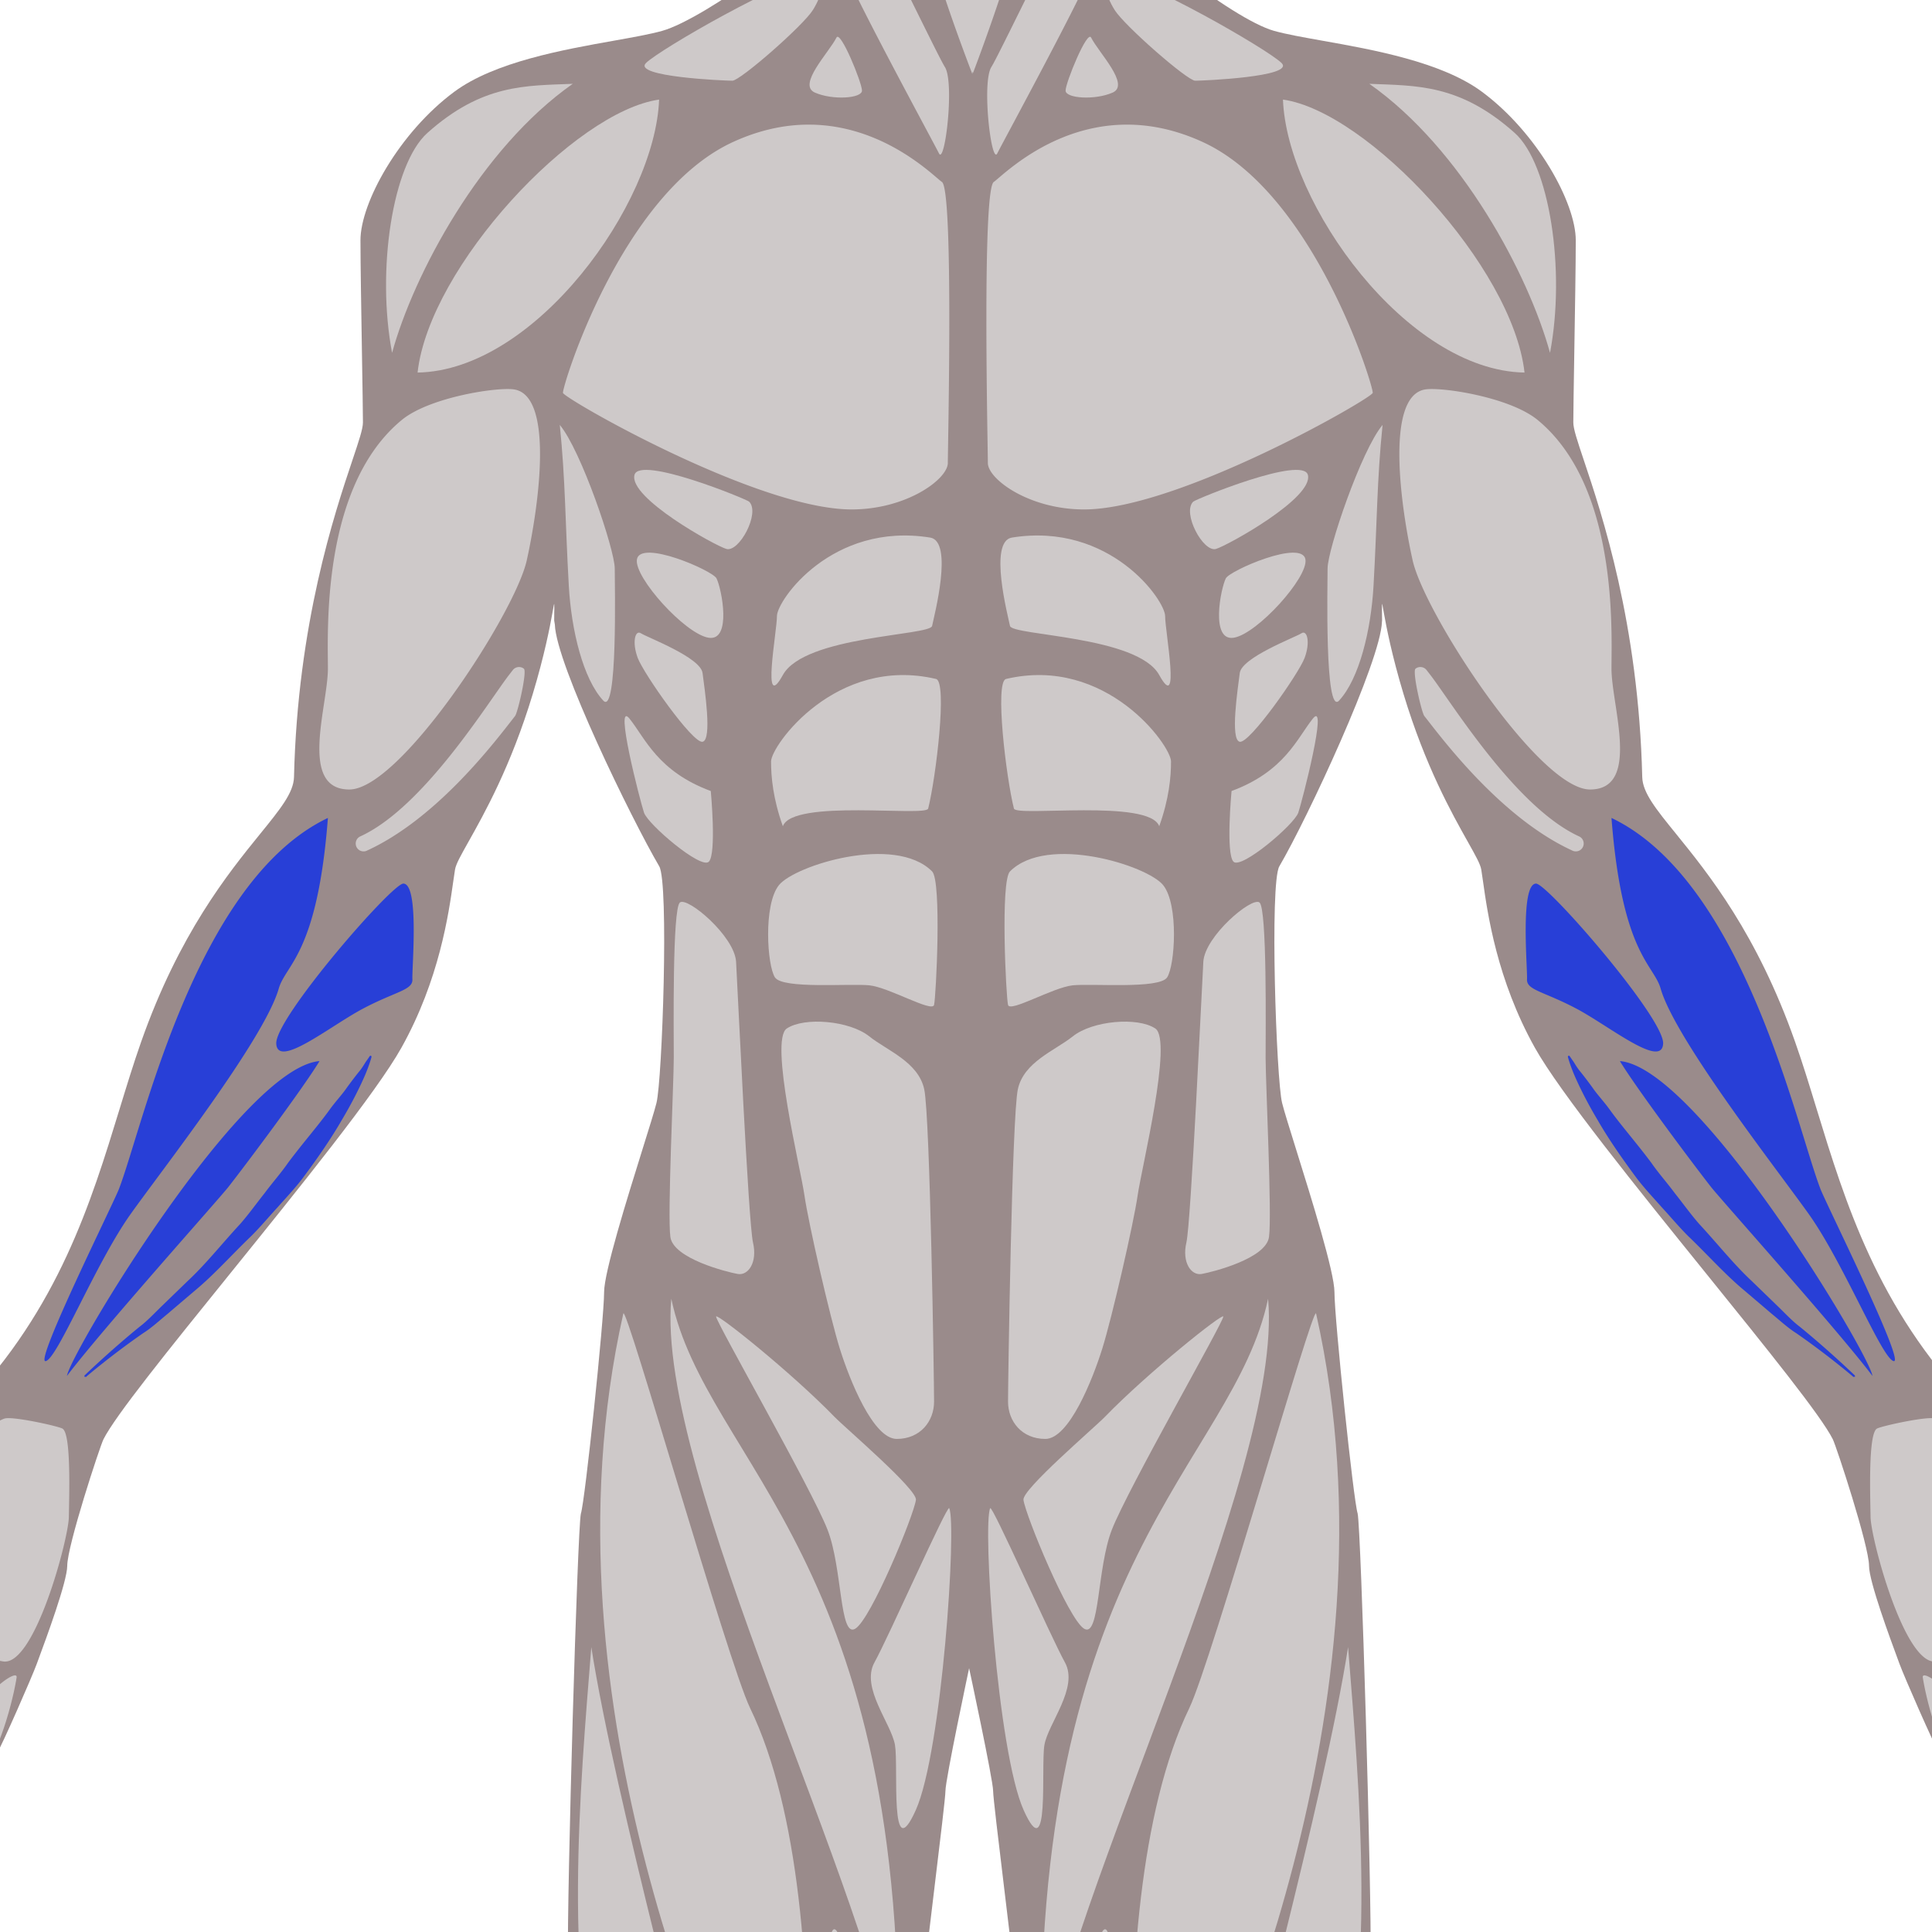 <svg xmlns="http://www.w3.org/2000/svg" width="717" height="717" fill="none" viewBox="0 0 717 717"><g clip-path="url(#a)"><path fill="#9a8b8b" d="M812.488 572.864c-1.16-4.888-13.513-12.257-24.403-18.76-9.698-5.79-19.73-11.777-25-17.423-12.167-13.021-30.248-14.481-30.429-14.494l-.696-.048-.492-.506c-34.646-36.121-46.663-75.394-57.272-110.041-2.672-8.73-5.192-16.975-7.995-24.907-14.14-40.175-32.25-62.5-44.228-77.278-7.448-9.176-12.371-15.25-12.509-21.035-1.361-57.006-15.063-97.857-21.65-117.493-2.447-7.307-3.931-11.719-3.931-14.097 0-3.526.167-13.773.359-25.488.265-15.834.552-33.771.552-42.117 0-13.894-14.322-39.971-34.883-55.17-14.954-11.046-40.451-15.58-59.072-18.89-7.199-1.286-13.43-2.387-17.979-3.656-15.718-4.361-56.746-37.142-57.953-44.395-.446-2.651-.683-12.151-.809-22.91-8.818 5.954-23.4 12.656-27.344 13.439-4.773.958-19.903 5.352-26.563 6.14l-.003.169c-.234 0-.615-.07-.901-.082-.279.013-.667.082-.897.082v-.17c-6.664-.787-21.793-5.18-26.568-6.14-3.438-.684-14.991-5.881-23.731-11.16-.132 9.8-.365 18.177-.771 20.63-1.132 6.76-45.362 39.887-61.608 44.396-4.559 1.269-10.781 2.37-17.987 3.657-18.612 3.31-44.113 7.843-59.07 18.889-20.557 15.2-34.885 41.276-34.885 55.17 0 8.346.293 26.282.556 42.117.189 11.714.363 21.961.363 25.488 0 2.377-1.485 6.79-3.935 14.097-6.585 19.636-20.293 60.487-21.649 117.493-.134 5.785-5.057 11.859-12.509 21.035-11.982 14.777-30.086 37.104-44.232 77.277-2.794 7.934-5.317 16.178-7.99 24.908-10.607 34.647-22.631 73.92-57.273 110.041l-.486.506-.7.048c-.182.013-18.303 1.508-30.433 14.494-5.267 5.646-15.299 11.633-25.001 17.423-10.889 6.503-23.242 13.873-24.404 18.76-.16.675-.073 1.229.282 1.789 3.665 5.761 6.179 8.192 14.728 7.389 9.046-.868 34.059-14.589 37.406-18.357 0 0-1.058 2.243-4.49 7.666-.603 1.884-7.5 23.293-11.862 34.193l-1.046 2.607c-4.798 11.957-17.55 43.722-17.55 50.613 0 3.314 2.036 5.518 4.041 5.984 2.329.521 9.594-2.964 9.594-2.964-.033.104-3.066 10.651-3.599 15.014-.273 2.247.421 4.324 1.956 5.845 1.792 1.763 4.499 2.574 7.406 2.168 4.625-.608 8.982-11.564 9.928-14.735 0 0-1.828 13.81 1.979 15.319 5.55 2.203 8.606-1.025 9.682-2.56 6.115-8.737 15.098-31.22 16.028-34.472l.401-1.135c3.534-12.189 10.982-22.536 10.982-22.536-1.708 4.563-12.862 41.82-12.702 45.188.288.92.839 1.673 1.594 2.018.832.396 1.972.327 3.198-.199 2.437-1.045 10.989-14.789 13.797-19.306l.906-1.447c2.027-3.25 13.152-28.643 14.907-33.457l.789-2.155c2.601-7.021 10.516-28.398 10.516-34.223 0-7.456 12.117-44.3 13.44-46.952 4.356-8.707 24.058-33.099 46.877-61.349 25.51-31.582 54.434-67.391 63.701-83.976 14.076-25.188 17.555-49.811 19.231-61.651.243-1.74.459-3.232.659-4.446.337-2.041 2.08-5.146 4.974-10.293 5.9-10.507 15.782-28.102 23.854-54.792 8.745-28.938 8.079-42.178 7.979-27.364l.252 1.515c.444 14.641 28.329 71.963 38.733 89.705 3.622 6.18 1.141 79.164-1.027 87.846-.732 2.941-2.725 9.301-5.239 17.347-5.646 18.094-14.193 45.431-14.193 52.855 0 10.014-7.086 77.609-8.621 82.193-1.257 5.535-5.208 141.333-4.784 165.033.952 53.019 10.164 109.257 18.159 130.953 8.6 23.341 10.923 50.592 11.077 56.612.191 7.525 2.298 16.426 3.839 22.925.955 4.023 1.643 6.934 1.643 8.485 0 1.117-.928 6.19-3.027 17.578-4.636 25.112-13.272 71.876-12.203 84.896 4.682 57.1 15.747 88.58 24.638 113.87 2.574 7.33 5.006 14.25 6.968 20.97 8.724 29.93 24.434 111.57 24.434 121.1 0 1.54.018 3.29.027 5.16.126 13.84.039 23.85-2.314 26.5-5.953 5.41-5.452 19.19-3.972 22.38l.149.51c.771 5.41-4.174 14.85-11.5 21.97-3.794 3.7-6.187 9.24-8.711 15.11-4.614 10.72-9.849 22.87-25.245 30.59-1.048.52-1.769 1.67-2.126 3.4-.847 4.06.628 9.92 2.409 12.07 4.523 2.64 78.539 4.46 90.619.65 9.645-3.06 9.87-27.64 7.289-40.54-2.476-12.37-5.518-34.4-5.518-39.94l.166-.76c2.794-6.16 1.974-18.33-1.841-27.14l-.184-.4.036-.46c.144-2 .369-8.83.69-18.29 1.023-30.11 2.932-86.16 5.763-96.56 3.512-12.87 15.209-93.2 11.511-138.83-.462-5.6-6.224-38.93-11.804-71.16-5.205-30.077-10.126-58.498-10.426-62.69-.229-3.213-.15-7.059-.051-11.944.105-5 .234-11.226.047-18.745 0-2.578 1.852-15.483 5.125-38.069 4.585-31.646 10.863-74.971 10.863-86.219 0-11.69 5.455-56.923 9.438-89.938 2.204-18.247 4.109-34.008 4.109-36.128 0-4.323 8.788-45.593 8.788-45.593s8.914 41.479 8.914 45.593c0 2.12 1.908 17.881 4.108 36.128 3.986 33.017 9.443 78.248 9.443 89.938 0 11.248 6.272 54.57 10.858 86.219 3.276 22.586 5.121 35.491 5.121 38.026-.182 7.563-.055 13.788.045 18.788.102 4.887.18 8.731-.045 11.944-.305 4.192-5.216 32.613-10.427 62.69-5.58 32.23-11.344 65.56-11.798 71.16-3.703 45.63 7.999 125.96 11.51 138.83 2.833 10.4 4.735 66.45 5.759 96.56.32 9.46.55 16.29.69 18.29l.036.46-.18.4c-3.814 8.81-4.639 20.98-1.844 27.14l.166.76c0 5.54-3.044 27.57-5.514 39.94-2.583 12.9-2.359 37.48 7.284 40.54 12.083 3.81 86.096 2 90.812-.84 1.589-1.96 3.066-7.82 2.216-11.88-.36-1.73-1.072-2.88-2.121-3.4-15.404-7.72-20.633-19.87-25.247-30.59-2.527-5.87-4.919-11.42-8.714-15.11-7.329-7.12-12.271-16.57-11.497-21.98l.151-.5c1.477-3.2 1.978-16.97-3.835-22.24-2.496-2.79-2.586-12.8-2.457-26.64.015-1.87.029-3.62.029-5.16 0-9.53 15.709-91.18 24.432-121.1 1.962-6.72 4.396-13.64 6.971-20.97 8.888-25.29 19.956-56.77 24.635-113.87 1.066-13.03-7.563-59.786-12.203-84.898-2.097-11.388-3.027-16.461-3.027-17.578 0-1.553.69-4.462 1.643-8.485 1.544-6.499 3.646-15.398 3.839-22.926.159-6.021 2.479-33.271 11.074-56.611 7.999-21.696 17.21-77.936 18.162-130.953.424-23.7-3.526-159.498-4.806-165.112-1.513-4.505-8.6-72.101-8.6-82.114 0-7.425-8.542-34.763-14.197-52.855-2.511-8.046-4.497-14.405-5.231-17.346-2.172-8.684-4.649-81.667-1.027-87.847 10.398-17.741 37.638-76.152 38.082-90.792l.043-.451c-.085-14.803-.764-1.549 7.985 27.388 8.069 26.69 17.953 44.286 23.854 54.792 2.889 5.146 4.639 8.252 4.978 10.293.202 1.214.415 2.706.659 4.447 1.67 11.84 5.157 36.461 19.228 61.65 9.273 16.585 38.186 52.394 63.705 83.977 22.813 28.249 42.517 52.641 46.878 61.348 1.314 2.651 13.433 39.496 13.433 46.952 0 5.823 7.917 27.2 10.518 34.223l.791 2.155c1.754 4.815 12.882 30.208 14.909 33.457l.901 1.447c2.813 4.517 11.359 18.261 13.794 19.306 1.231.526 2.37.596 3.196.199.76-.344 1.309-1.097 1.643-2.228.12-3.157-11.041-40.417-12.748-44.979l5.362 6.668c1.722 5.893 6.022 17.003 6.022 17.003.929 3.252 9.915 25.733 16.029 34.472 1.08 1.533 3.894 4.045 9.682 2.56 3.208-.819 2.599-13.594 2.599-13.594.948 3.181 4.682 12.4 9.307 13.01 2.92.407 5.614-.405 7.407-2.168 1.535-1.521 2.229-3.598 1.953-5.845-.533-4.361-3.565-14.908-3.595-15.014 0 0 7.253 3.485 9.599 2.964 1.998-.468 4.033-2.67 4.033-5.983 0-6.894-12.752-38.657-17.553-50.614l-1.048-2.607c-4.358-10.899-11.255-32.31-11.86-34.192-3.493-2.15-4.484-7.666-4.484-7.666 3.346 3.768 28.358 17.488 37.405 18.356 8.545.819 11.06-1.628 14.726-7.389.353-.556.44-1.111.278-1.786"/><path fill="#cec9c9" d="M404.339-44.345c4.372 0 1.479 27.68.75 32.778-.729 5.1-32.794 64.13-34.984 68.506-2.19 4.375-5.833-26.236-2.19-32.066 3.644-5.834 33.51-69.218 36.424-69.218M314.244-44.345c-4.376 0-1.477 27.68-.75 32.778.728 5.1 32.798 64.13 34.984 68.506 2.188 4.375 5.833-26.236 2.188-32.066-3.643-5.834-33.505-69.218-36.422-69.218M376.663-30.267c-13.848 3.03-30.332.625-31.386.367-7.358-1.85 15.555 57.322 15.555 57.322l.173-.93.107.566s22.479-58.847 15.551-57.325M23.141 530.16c3.33 1.68 2.533 24.755 2.409 32.841-.121 8.084-12.686 55.419-24.361 53.587-11.673-1.844-16.157-10.343-18.397-15.209-2.232-4.866-16.667-13.757-18.883-18.272-2.213-4.521 20.348-40.075 24.363-42.63 3.994-2.56 6.523-11.759 13.437-14.027 2.813-.922 19.45 2.699 21.432 3.71M6.159 622.594c.474-2.976-7.605 2.794-9.135 5.783-1.533 2.997-12.533 31.483-10.063 32.27 8.794 2.809 17.11-25.026 19.198-38.053M696.607 530.16c-3.332 1.68-2.527 24.755-2.409 32.841.123 8.084 12.688 55.419 24.364 53.587 11.672-1.844 16.156-10.343 18.391-15.209s16.671-13.757 18.89-18.272c2.208-4.521-20.355-40.075-24.365-42.63-3.998-2.56-6.526-11.759-13.441-14.027-2.807-.922-19.446 2.699-21.43 3.71M713.591 622.594c-.476-2.976 7.599 2.794 9.133 5.783 1.53 2.997 12.528 31.483 10.059 32.27-8.794 2.809-17.107-25.026-19.192-38.053M368.804 67.529c3.829-2.625 34.303-34.678 77.552-14.821 41.643 19.114 63.618 91.457 63.083 93.113-.728 2.249-72.129 43.242-107.112 43.242-20.42 0-35.715-11.255-35.715-17.257-.001-6-2.184-101.275 2.192-104.277M349.566 67.529c-3.829-2.625-34.303-34.678-77.548-14.821-41.646 19.114-63.618 91.457-63.08 93.113.727 2.249 72.124 43.242 107.105 43.242 20.425 0 35.713-11.255 35.713-17.257 0-6 2.189-101.275-2.19-104.277M528.633 144.581c5.716-1.148 31.546 2.669 42.013 11.282 29.937 24.649 27.405 78.417 27.405 92.269 0 13.848 10.996 44.863-7.954 44.863-18.943 0-61.464-65.339-65.837-85.019-4.375-19.67-10.202-60.483 4.373-63.395M191.111 144.581c-5.716-1.148-31.548 2.669-42.007 11.282-29.938 24.649-27.412 78.417-27.412 92.269 0 13.848-10.996 44.863 7.949 44.863 18.957 0 61.469-65.339 65.845-85.019 4.369-19.67 10.199-60.483-4.375-63.395M134.521 315.936a2.85 2.85 0 0 0 1.612-.234c25.015-11.421 45.876-38.23 53.731-48.33l1.292-1.656c1-1.263 4.531-16.552 3.272-17.542-1.258-1.005-3.104-.778-4.097.482l-1.318 1.689c-7.607 9.787-31.591 49.227-55.301 60.057a2.913 2.913 0 0 0 .809 5.534M585.229 315.936a2.9 2.9 0 0 1-1.622-.234c-25.007-11.421-45.87-38.23-53.721-48.33l-1.297-1.656c-1-1.263-4.53-16.552-3.267-17.542 1.253-1.005 3.098-.778 4.095.482l1.307 1.689c7.617 9.787 31.603 49.227 55.31 60.057 1.462.668 2.114 2.397 1.441 3.854a2.89 2.89 0 0 1-2.246 1.68"/><path fill="#283fd7" d="M598.052 303.554c3.896 50.53 15.63 54.222 18.245 63.336 5.438 18.997 44.012 68.176 55.154 83.929 12.939 18.305 27.071 53.606 31.36 54.32 4.29.725-25.043-58.268-27.188-63.834-8.979-23.248-28.431-114.318-77.571-137.751M570.037 327.914c4.16-.126 47.672 49.958 47.183 59.402-.501 9.444-20.061-6.588-32.233-13.019-12.182-6.43-18.496-6.818-18.283-10.871.215-4.045-2.634-35.333 3.333-35.512M601.169 393.79c29.088 2.431 92.688 108.787 93.726 116.83-12.999-17.17-56.34-65.559-59.902-70.11-7.171-9.17-27.746-36.708-33.824-46.72M582.538 391.969s.367.531 1.044 1.518c.729.937 1.518 2.583 2.929 4.239a148 148 0 0 1 4.655 6.133c1.636 2.388 4.044 4.918 6.197 7.896 4.322 6.009 9.992 12.431 15.504 19.821 2.638 3.82 5.791 7.333 8.684 11.238 3.015 3.77 5.893 7.833 9.111 11.489 6.608 7.113 12.753 14.896 19.379 21.054 3.26 3.161 6.419 6.211 9.398 9.103 3 2.884 5.706 5.835 8.572 7.975 11.172 9.129 20.239 17.915 20.239 17.915.176.113.227.364.141.56-.104.179-1.325-.104-.5.134 0 0-9.497-8.144-21.311-16.303-3.043-1.915-5.945-4.618-9.176-7.26-3.169-2.712-6.533-5.568-9.999-8.522-7.032-5.814-13.612-13.236-20.71-20.042-3.507-3.454-6.677-7.299-9.991-10.879-3.229-3.67-6.539-7.144-9.384-10.912-5.622-7.561-10.621-14.839-14.435-21.495-3.878-6.469-6.846-12.53-8.636-16.676-1.738-4.132-2.359-6.651-2.359-6.651-.055-.221.063-.445.242-.498.151-.056.315.034.406.163M121.692 303.554c-3.896 50.53-15.627 54.222-18.246 63.336-5.432 18.997-44.011 68.176-55.151 83.929-12.939 18.305-27.069 53.606-31.36 54.32-4.287.725 25.037-58.268 27.189-63.834 8.978-23.248 28.433-114.318 77.568-137.751M149.71 327.914c-4.16-.126-47.675 49.958-47.185 59.402.5 9.444 20.063-6.588 32.238-13.019 12.18-6.43 18.491-6.818 18.285-10.871-.218-4.045 2.631-35.333-3.338-35.512M118.583 393.79c-29.094 2.431-92.695 108.787-93.727 116.83 12.998-17.17 56.336-65.559 59.896-70.11 7.177-9.17 27.751-36.708 33.831-46.72M137.206 391.969l-1.038 1.518c-.737.937-1.517 2.583-2.93 4.239a150 150 0 0 0-4.663 6.133c-1.636 2.388-4.047 4.918-6.194 7.896-4.324 6.009-9.993 12.431-15.502 19.821-2.639 3.82-5.796 7.333-8.686 11.238-3.012 3.77-5.89 7.833-9.113 11.489-6.606 7.113-12.75 14.896-19.375 21.054-3.26 3.161-6.415 6.211-9.4 9.103-3.002 2.884-5.704 5.835-8.573 7.975-11.17 9.129-20.24 17.915-20.24 17.915-.174.113-.23.364-.138.56.099.179 1.324-.104.499.134 0 0 9.497-8.144 21.308-16.303 3.053-1.915 5.95-4.618 9.174-7.26 3.174-2.712 6.535-5.568 10.002-8.522 7.032-5.814 13.617-13.236 20.705-20.042 3.52-3.454 6.68-7.299 9.99-10.879 3.241-3.67 6.551-7.144 9.386-10.912 5.632-7.561 10.632-14.839 14.444-21.495 3.878-6.469 6.846-12.53 8.636-16.676 1.741-4.132 2.36-6.651 2.36-6.651.052-.221-.061-.445-.252-.498-.144-.056-.305.034-.4.163"/><path fill="#cec9c9" d="M375.553 199.501c-8.787 1.402-1.455 29.147-.729 32.795.729 3.64 47.372 3.64 55.385 18.219 8.025 14.574 2.193-16.04 2.193-21.865.002-5.833-20.407-34.982-56.849-29.149M373.367 251.972c-4.26 1 0 36.44 2.918 48.1.788 3.159 50.285-3.645 53.927 6.559 3.648-10.203 4.375-18.218 4.375-24.045 0-5.839-24.049-39.357-61.22-30.614M374.826 323.388c-3.612 3.615-1.459 46.645-.727 49.56.727 2.912 16.757-6.555 24.046-7.283 7.292-.732 32.066 1.456 34.986-2.92 2.915-4.371 4.369-26.964-1.458-34.252-5.835-7.285-43.001-18.954-56.847-5.105M398.145 384.604c-6.638 5.308-18.216 9.476-20.409 19.679-2.183 10.203-3.637 108.589-3.637 115.88 0 7.285 5.1 13.849 13.847 13.849 8.74 0 17.492-21.872 21.133-33.527 3.649-11.664 11.666-46.646 13.12-56.844 1.459-10.205 13.116-57.574 6.56-61.947-6.561-4.377-23.321-2.916-30.614 2.91M446.58 356.913c-.524 8.721-4.57 96.925-6.289 104.211-1.706 7.294 1.719 12.387 5.72 11.661 4.001-.729 23.802-5.667 24.936-13.688 1.149-8.01-1.256-57.148-1.256-66.628 0-9.472.58-55.359-2.28-57.549-2.861-2.188-20.26 12.52-20.831 21.993M457.048 293.562s-2.186 23.321.728 26.238c2.92 2.918 22.599-13.848 24.053-18.219 1.459-4.371 11.204-42.159 5.374-34.876-5.827 7.291-10.473 19.574-30.155 26.857M460.099 249.783c-.728 5.835-3.648 24.777 0 25.504 3.641.733 21.875-25.283 24.062-31.109 2.189-5.832.969-10.594-1.219-9.134-2.185 1.456-22.116 8.912-22.843 14.739M454.924 214.637c-1.949 3.917-5.764 23.485 2.988 22.028 8.74-1.461 27.615-22.392 26.558-29.03-1.217-7.617-28.084 4.09-29.546 7.002M442.82 186.177c-4.202 4.13 3.706 18.955 8.485 17.533 4.23-1.254 36.208-18.914 34.075-27.438-1.836-7.332-41.617 8.978-42.56 9.905M513.093 157.696c-7.919 9.44-20.405 46.283-20.405 53.286 0 5.832-1.124 54.857 4.265 49.025 7.497-8.109 11.858-26.083 12.789-42.631 1.381-24.454 1.22-38.672 3.351-59.68M263.785 293.562s2.188 23.321-.727 26.238c-2.914 2.918-22.595-13.848-24.056-18.219-1.457-4.371-11.202-42.159-5.372-34.876 5.832 7.291 10.477 19.574 30.155 26.857M260.734 249.783c.735 5.835 3.652 24.777 0 25.504-3.64.733-21.869-25.283-24.056-31.109-2.19-5.832-.971-10.594 1.217-9.134 2.19 1.456 22.112 8.912 22.839 14.739M265.906 214.637c1.956 3.917 5.768 23.485-2.977 22.028-8.745-1.461-27.616-22.392-26.561-29.03 1.22-7.617 28.084 4.09 29.538 7.002M278.014 186.177c4.21 4.13-3.701 18.955-8.48 17.533-4.231-1.254-36.205-18.914-34.074-27.438 1.831-7.332 41.607 8.978 42.554 9.905M207.749 157.696c7.912 9.44 20.397 46.283 20.397 53.286 0 5.832 1.128 54.857-4.26 49.025-7.499-8.109-11.864-26.083-12.792-42.631-1.381-24.454-1.218-38.672-3.345-59.68M345.191 199.501c8.788 1.402 1.458 29.147.73 32.795-.73 3.64-47.372 3.64-55.39 18.219-8.021 14.574-2.192-16.04-2.192-21.865 0-5.833 20.409-34.982 56.852-29.149M347.377 251.972c4.257 1 0 36.44-2.913 48.1-.797 3.159-50.291-3.645-53.932 6.559-3.646-10.203-4.375-18.218-4.375-24.045-.001-5.839 24.055-39.357 61.22-30.614M345.921 323.388c3.608 3.615 1.455 46.645.728 49.56-.728 2.912-16.765-6.555-24.058-7.283-7.286-.732-32.061 1.456-34.979-2.92-2.914-4.371-4.37-26.964 1.457-34.252 5.832-7.285 43.005-18.954 56.852-5.105M322.591 384.604c6.648 5.308 18.223 9.476 20.413 19.679 2.187 10.203 3.645 108.589 3.645 115.88 0 7.285-5.108 13.849-13.848 13.849-8.747 0-17.495-21.872-21.14-33.527-3.641-11.664-11.657-46.646-13.112-56.844-1.455-10.205-13.12-57.574-6.562-61.947 6.562-4.377 23.319-2.916 30.604 2.91M273.171 356.913c.518 8.721 4.563 96.925 6.28 104.211 1.714 7.294-1.718 12.387-5.713 11.661-4.001-.729-23.8-5.667-24.946-13.688-1.142-8.01 1.258-57.148 1.258-66.628 0-9.472-.573-55.359 2.282-57.549 2.86-2.188 20.262 12.52 20.839 21.993M367.479 559.715c-2.874 5.94 2.65 90.344 12.425 112.077 9.756 21.733 6.341-16.117 7.692-24.157 1.35-8.027 12.834-21.303 7.607-30.71-5.222-9.408-27.014-58.679-27.724-57.21M410.069 525.794c-4.091 4.218-30.777 26.951-30.245 30.838.812 5.826 16.627 44.242 22.508 47.808 5.871 3.564 4.736-22.465 10.302-36.748 5.947-15.263 41.389-77.022 41.364-79.092-.017-1.583-28.064 20.862-43.929 37.194"/><path fill="#cec9c9" d="M470.608 481.995c5.963 64.789-75.532 223.174-84.05 289.985-4.565-194.062 71.003-228.363 84.05-289.985M441.372 633.902c8.215-17.026 46.115-150.567 47.052-146.426 33.35 147.991-40.934 293.813-45.048 312.824-4.125 18.997-1.709 75.57-2.367 80.682-.667 5.119-9.418 4.489-12.396.162-2.968-4.329-24.061-170.971 12.759-247.242"/><path fill="#cec9c9" d="M500.297 611.263c-8.668 55.692-40.211 170.796-44.896 193.154-4.133 19.69-3.698 58.935-3.56 69.133.132 10.203 2.416 17.454 6.061 17.408 1.908-.021 32.315-75.923 36.456-101.104 17.045-52.019 10.004-127.269 5.939-178.591M409.763 716.086c5.787-3.398.378 74.204 1.237 84.395.868 10.191 17.201 98.453-2.514 95.805-19.716-2.659-17.121-64.007-17.361-82.219-.233-18.225 13.574-94.994 18.638-97.981M352.27 559.715c2.871 5.94-2.661 90.344-12.42 112.077-9.771 21.733-6.346-16.117-7.701-24.157-1.35-8.027-12.834-21.303-7.608-30.71 5.232-9.408 27.016-58.679 27.729-57.21M309.673 525.794c4.1 4.218 30.776 26.951 30.244 30.838-.811 5.826-16.624 44.242-22.502 47.808-5.881 3.564-4.735-22.465-10.308-36.748-5.948-15.263-41.393-77.022-41.357-79.092.02-1.583 28.067 20.862 43.923 37.194"/><path fill="#cec9c9" d="M249.135 481.995c-5.96 64.789 75.53 223.174 84.056 289.985 4.562-194.062-71.001-228.363-84.056-289.985M278.378 633.902c-8.215-17.026-46.114-150.567-47.051-146.426-33.352 147.991 40.93 293.813 45.046 312.824 4.127 18.997 1.71 75.57 2.37 80.682.655 5.119 9.413 4.489 12.388.162 2.97-4.329 24.067-170.971-12.753-247.242"/><path fill="#cec9c9" d="M219.445 611.263c8.668 55.692 40.217 170.796 44.902 193.154 4.134 19.69 3.691 58.935 3.563 69.133-.138 10.203-2.417 17.454-6.063 17.408-1.913-.021-32.313-75.923-36.46-101.104-17.044-52.019-10.004-127.269-5.942-178.591M309.986 716.086c-5.794-3.398-.382 74.204-1.245 84.395-.865 10.191-17.193 98.453 2.518 95.805 19.713-2.659 17.124-64.007 17.357-82.219.241-18.225-13.569-94.994-18.63-97.981M413.673-8.671c9.781 0 56.848 26.966 61.95 32.066 5.104 5.103-29.148 6.558-32.065 6.558-2.913 0-26.241-20.403-29.885-26.233-3.64-5.835-5.099-12.391 0-12.391M404.93 13.94c2.788 5.572 14.579 17.49 8.017 20.409-6.559 2.912-17.489 2.185-17.489-.73s8.013-22.59 9.472-19.68M508.189 31.105c17.492.729 33.525 0 53.929 18.213 12.974 11.583 18.951 51.012 13.122 81.626-8.023-29.154-32.799-75.792-67.051-99.84"/><path fill="#cec9c9" d="M476.132 36.96c31.335 4.374 85.27 61.949 89.646 101.301-43.729-.728-88.191-62.671-89.646-101.3M212.557 31.105c-17.494.729-33.524 0-53.93 18.213-12.972 11.583-18.95 51.012-13.119 81.626 8.015-29.154 32.798-75.792 67.049-99.84"/><path fill="#cec9c9" d="M244.607 36.96c-31.332 4.374-85.266 61.949-89.637 101.301 43.732-.728 88.184-62.671 89.637-101.3M301.675-8.671c-9.774 0-56.846 26.966-61.943 32.066-5.104 5.103 29.149 6.558 32.066 6.558 2.914 0 26.238-20.403 29.877-26.233 3.649-5.835 5.111-12.391 0-12.391M310.427 13.94c-2.787 5.572-14.582 17.49-8.025 20.409 6.563 2.912 17.496 2.185 17.496-.73s-8.014-22.59-9.471-19.68"/></g><defs><clipPath id="a"><path fill="#fff" d="M-94-259h906.567v1703.69H-94z"/></clipPath></defs></svg>